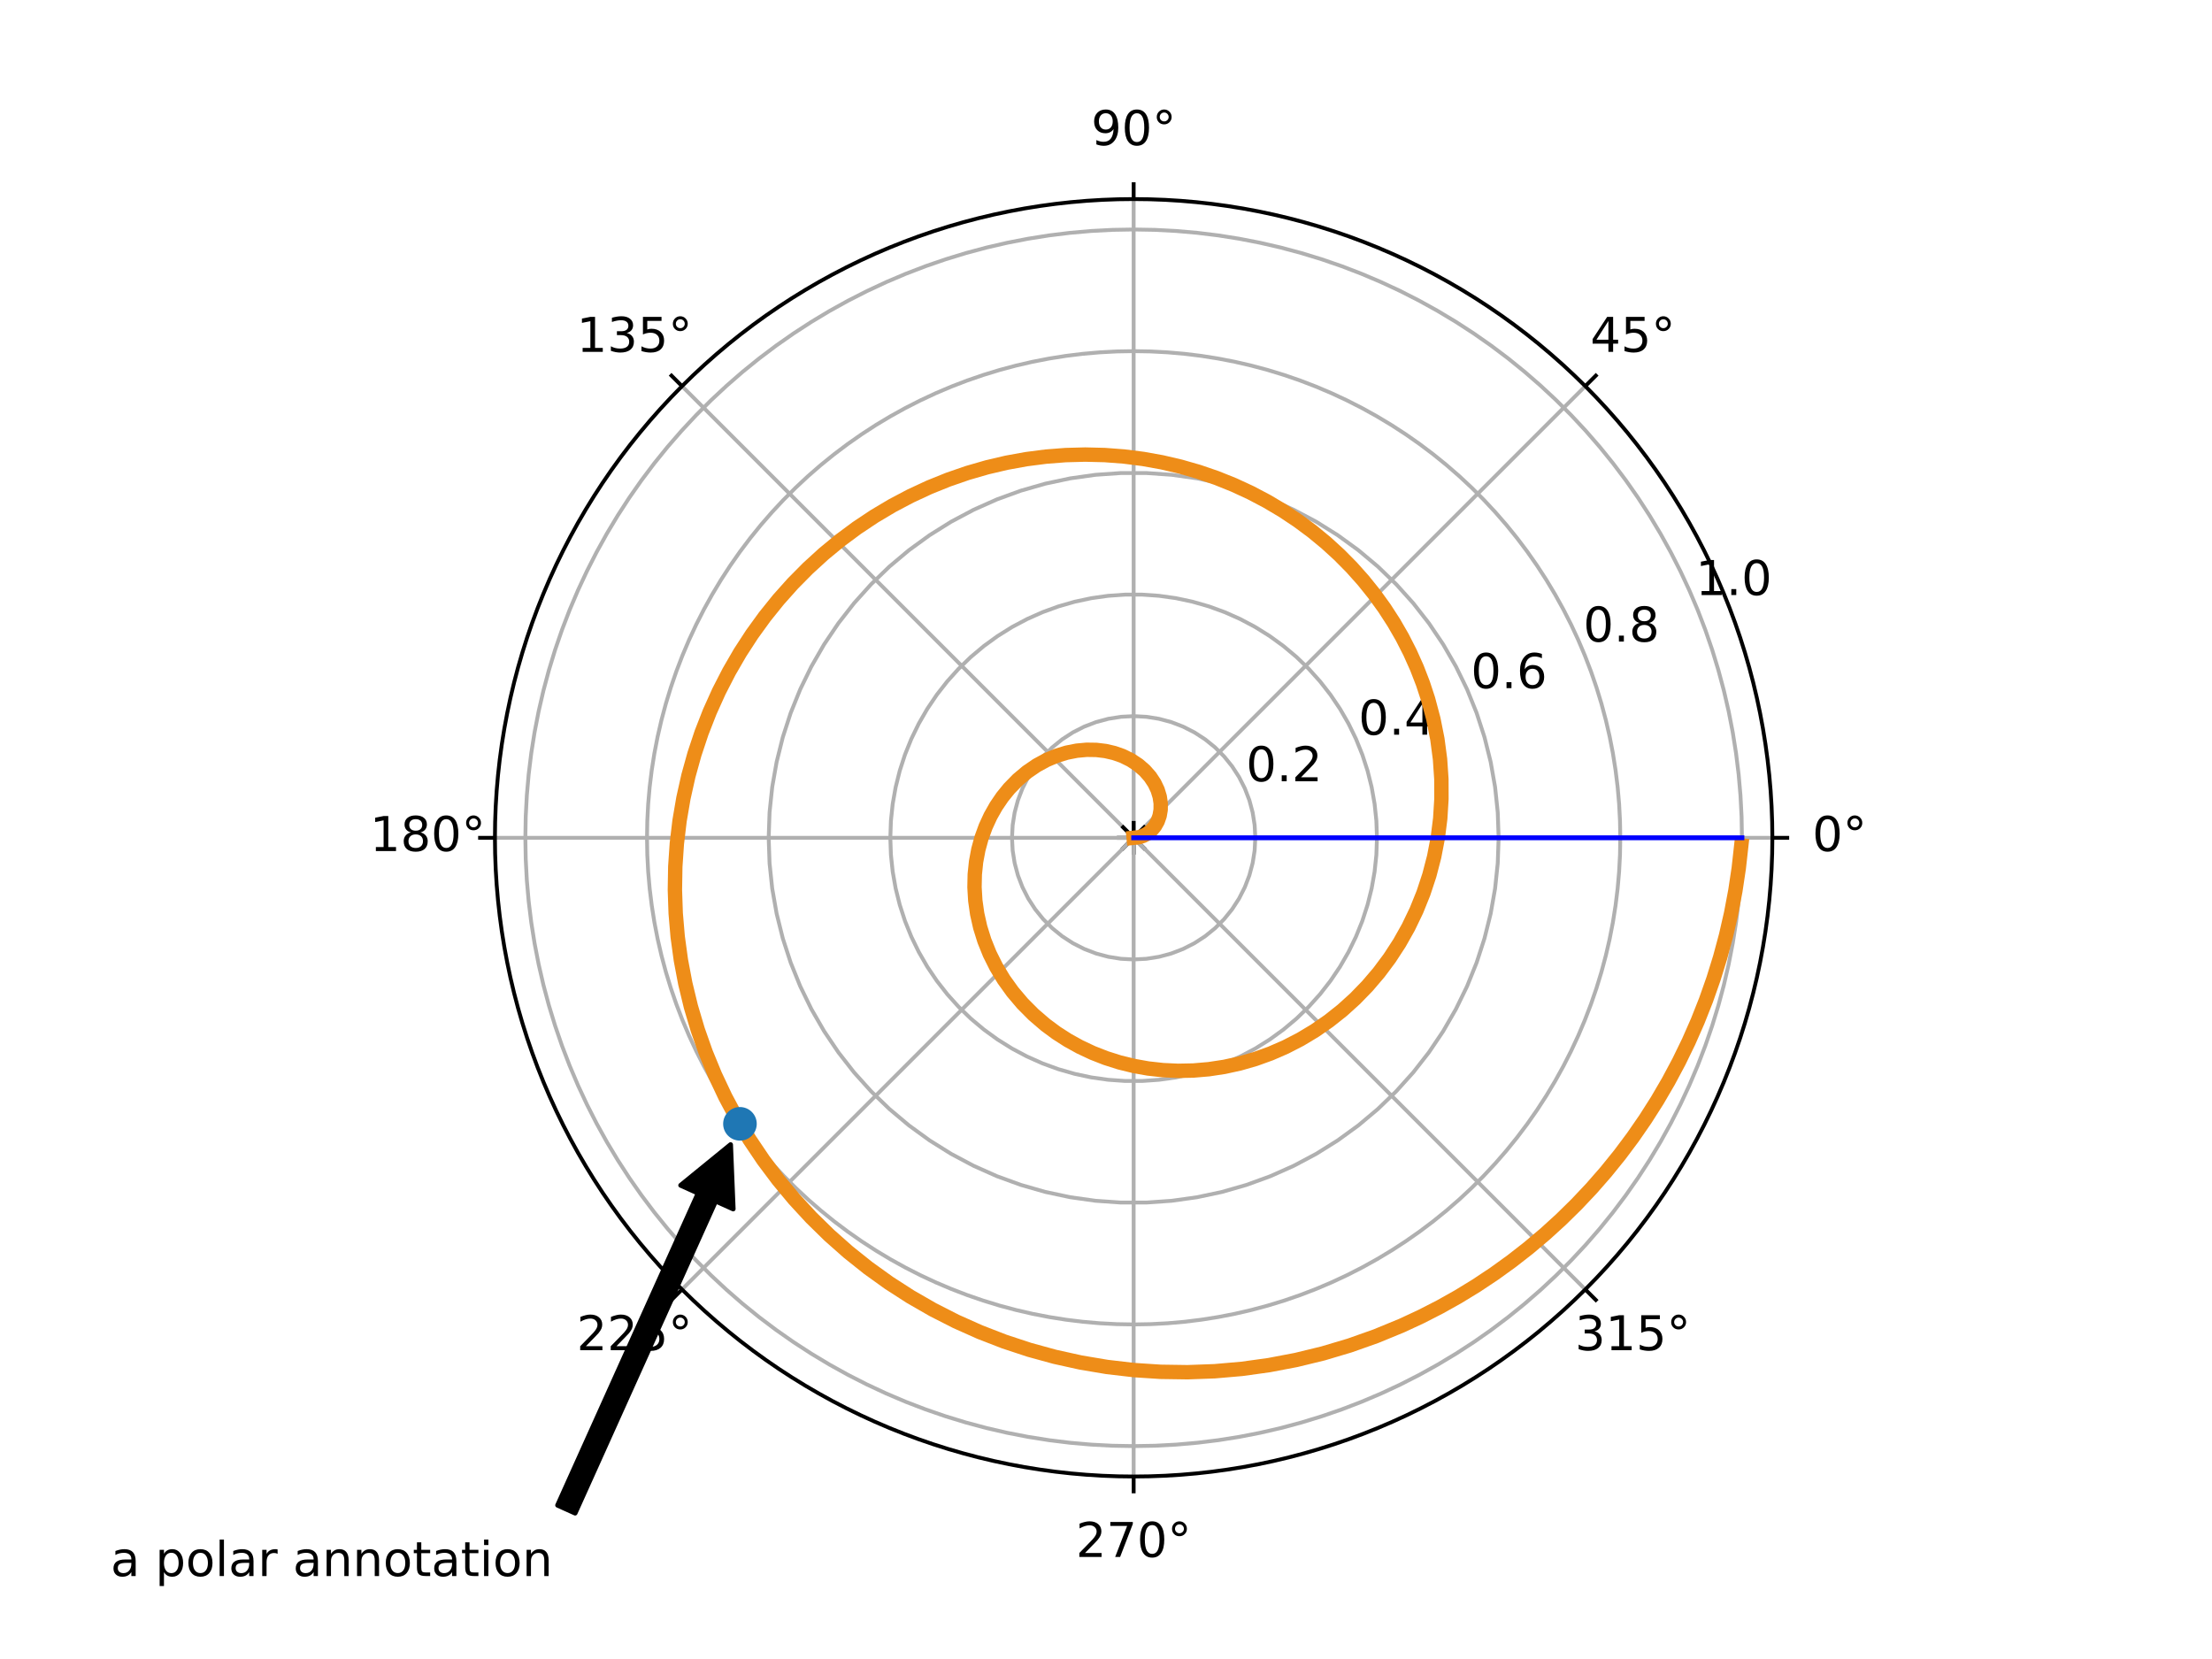 <svg xmlns="http://www.w3.org/2000/svg" xmlns:xlink="http://www.w3.org/1999/xlink" width="614.4" height="460.8" version="1.1" viewBox="0 0 460.8 345.6"><defs><style type="text/css">*{stroke-linecap:butt;stroke-linejoin:round}</style></defs><g id="figure_1"><g id="patch_1"><path d="M 0 345.6 L 460.8 345.6 L 460.8 0 L 0 0 z" style="fill:#fff"/></g><g id="axes_1"><g id="patch_2"><path d="M 369.216 174.528 C 369.216 157.055 365.774 139.752 359.088 123.61 C 352.401 107.467 342.6 92.798 330.245 80.443 C 317.89 68.088 303.221 58.287 287.078 51.6 C 270.936 44.914 253.633 41.472 236.16 41.472 C 218.687 41.472 201.384 44.914 185.242 51.6 C 169.099 58.287 154.43 68.088 142.075 80.443 C 129.72 92.798 119.919 107.467 113.232 123.61 C 106.546 139.752 103.104 157.055 103.104 174.528 C 103.104 192.001 106.546 209.304 113.232 225.446 C 119.919 241.589 129.72 256.258 142.075 268.613 C 154.43 280.968 169.099 290.769 185.242 297.456 C 201.384 304.142 218.687 307.584 236.16 307.584 C 253.633 307.584 270.936 304.142 287.078 297.456 C 303.221 290.769 317.89 280.968 330.245 268.613 C 342.6 256.258 352.401 241.589 359.088 225.446 C 365.774 209.304 369.216 192.001 369.216 174.528 M 236.16 174.528 C 236.16 174.528 236.16 174.528 236.16 174.528 C 236.16 174.528 236.16 174.528 236.16 174.528 C 236.16 174.528 236.16 174.528 236.16 174.528 C 236.16 174.528 236.16 174.528 236.16 174.528 C 236.16 174.528 236.16 174.528 236.16 174.528 C 236.16 174.528 236.16 174.528 236.16 174.528 C 236.16 174.528 236.16 174.528 236.16 174.528 C 236.16 174.528 236.16 174.528 236.16 174.528 C 236.16 174.528 236.16 174.528 236.16 174.528 C 236.16 174.528 236.16 174.528 236.16 174.528 C 236.16 174.528 236.16 174.528 236.16 174.528 C 236.16 174.528 236.16 174.528 236.16 174.528 C 236.16 174.528 236.16 174.528 236.16 174.528 C 236.16 174.528 236.16 174.528 236.16 174.528 C 236.16 174.528 236.16 174.528 236.16 174.528 C 236.16 174.528 236.16 174.528 236.16 174.528 M 369.216 174.528 z" style="fill:#fff"/></g><g id="matplotlib.axis_1"><g id="xtick_1"><g id="line2d_1"><path d="M 236.16 174.528 L 369.216 174.528" clip-path="url(#p0e412d2c1b)" style="fill:none;stroke:#b0b0b0;stroke-linecap:square;stroke-width:.8"/></g><g id="line2d_2"><defs><path id="m0030f0583e" d="M 0 0 L -3.5 0" style="stroke:#000;stroke-width:.8"/></defs><g><use style="stroke:#000;stroke-width:.8" x="236.16" y="174.528" xlink:href="#m0030f0583e"/></g></g><g id="line2d_3"><defs><path id="m9a1d18dddb" d="M 0 0 L 3.5 -0" style="stroke:#000;stroke-width:.8"/></defs><g><use style="stroke:#000;stroke-width:.8" x="369.216" y="174.528" xlink:href="#m9a1d18dddb"/></g></g><g id="text_1"><defs><path id="DejaVuSans-30" d="M 31.781 66.406 Q 24.172 66.406 20.328 58.906 Q 16.5 51.422 16.5 36.375 Q 16.5 21.391 20.328 13.891 Q 24.172 6.391 31.781 6.391 Q 39.453 6.391 43.281 13.891 Q 47.125 21.391 47.125 36.375 Q 47.125 51.422 43.281 58.906 Q 39.453 66.406 31.781 66.406 z M 31.781 74.219 Q 44.047 74.219 50.516 64.516 Q 56.984 54.828 56.984 36.375 Q 56.984 17.969 50.516 8.266 Q 44.047 -1.422 31.781 -1.422 Q 19.531 -1.422 13.062 8.266 Q 6.594 17.969 6.594 36.375 Q 6.594 54.828 13.062 64.516 Q 19.531 74.219 31.781 74.219 z"/><path id="DejaVuSans-b0" d="M 25 67.922 Q 21.094 67.922 18.406 65.203 Q 15.719 62.5 15.719 58.594 Q 15.719 54.734 18.406 52.078 Q 21.094 49.422 25 49.422 Q 28.906 49.422 31.594 52.078 Q 34.281 54.734 34.281 58.594 Q 34.281 62.453 31.562 65.188 Q 28.859 67.922 25 67.922 z M 25 74.219 Q 28.125 74.219 31 73.016 Q 33.891 71.828 35.984 69.578 Q 38.234 67.391 39.359 64.594 Q 40.484 61.812 40.484 58.594 Q 40.484 52.156 35.969 47.688 Q 31.453 43.219 24.906 43.219 Q 18.312 43.219 13.906 47.609 Q 9.516 52 9.516 58.594 Q 9.516 65.141 14 69.672 Q 18.5 74.219 25 74.219 z"/></defs><g transform="translate(377.535 177.287)scale(0.1 -0.1)"><use xlink:href="#DejaVuSans-30"/><use x="63.623" xlink:href="#DejaVuSans-b0"/></g></g></g><g id="xtick_2"><g id="line2d_4"><path d="M 236.16 174.528 L 330.245 80.443" clip-path="url(#p0e412d2c1b)" style="fill:none;stroke:#b0b0b0;stroke-linecap:square;stroke-width:.8"/></g><g id="line2d_5"><defs><path id="m5244534afa" d="M 0 0 L -2.475 2.475" style="stroke:#000;stroke-width:.8"/></defs><g><use style="stroke:#000;stroke-width:.8" x="236.16" y="174.528" xlink:href="#m5244534afa"/></g></g><g id="line2d_6"><defs><path id="m7437e5bcda" d="M 0 0 L 2.475 -2.475" style="stroke:#000;stroke-width:.8"/></defs><g><use style="stroke:#000;stroke-width:.8" x="330.245" y="80.443" xlink:href="#m7437e5bcda"/></g></g><g id="text_2"><defs><path id="DejaVuSans-34" d="M 37.797 64.312 L 12.891 25.391 L 37.797 25.391 z M 35.203 72.906 L 47.609 72.906 L 47.609 25.391 L 58.016 25.391 L 58.016 17.188 L 47.609 17.188 L 47.609 0 L 37.797 0 L 37.797 17.188 L 4.891 17.188 L 4.891 26.703 z"/><path id="DejaVuSans-35" d="M 10.797 72.906 L 49.516 72.906 L 49.516 64.594 L 19.828 64.594 L 19.828 46.734 Q 21.969 47.469 24.109 47.828 Q 26.266 48.188 28.422 48.188 Q 40.625 48.188 47.75 41.5 Q 54.891 34.812 54.891 23.391 Q 54.891 11.625 47.562 5.094 Q 40.234 -1.422 26.906 -1.422 Q 22.312 -1.422 17.547 -0.641 Q 12.797 0.141 7.719 1.703 L 7.719 11.625 Q 12.109 9.234 16.797 8.062 Q 21.484 6.891 26.703 6.891 Q 35.156 6.891 40.078 11.328 Q 45.016 15.766 45.016 23.391 Q 45.016 31 40.078 35.438 Q 35.156 39.891 26.703 39.891 Q 22.75 39.891 18.812 39.016 Q 14.891 38.141 10.797 36.281 z"/></defs><g transform="translate(331.282 73.303)scale(0.1 -0.1)"><use xlink:href="#DejaVuSans-34"/><use x="63.623" xlink:href="#DejaVuSans-35"/><use x="127.246" xlink:href="#DejaVuSans-b0"/></g></g></g><g id="xtick_3"><g id="line2d_7"><path d="M 236.16 174.528 L 236.16 41.472" clip-path="url(#p0e412d2c1b)" style="fill:none;stroke:#b0b0b0;stroke-linecap:square;stroke-width:.8"/></g><g id="line2d_8"><defs><path id="m671e9589c5" d="M 0 0 L 0 3.5" style="stroke:#000;stroke-width:.8"/></defs><g><use style="stroke:#000;stroke-width:.8" x="236.16" y="174.528" xlink:href="#m671e9589c5"/></g></g><g id="line2d_9"><defs><path id="m0279c3d324" d="M 0 0 L 0 -3.5" style="stroke:#000;stroke-width:.8"/></defs><g><use style="stroke:#000;stroke-width:.8" x="236.16" y="41.472" xlink:href="#m0279c3d324"/></g></g><g id="text_3"><defs><path id="DejaVuSans-39" d="M 10.984 1.516 L 10.984 10.5 Q 14.703 8.734 18.5 7.812 Q 22.312 6.891 25.984 6.891 Q 35.75 6.891 40.891 13.453 Q 46.047 20.016 46.781 33.406 Q 43.953 29.203 39.594 26.953 Q 35.25 24.703 29.984 24.703 Q 19.047 24.703 12.672 31.312 Q 6.297 37.938 6.297 49.422 Q 6.297 60.641 12.938 67.422 Q 19.578 74.219 30.609 74.219 Q 43.266 74.219 49.922 64.516 Q 56.594 54.828 56.594 36.375 Q 56.594 19.141 48.406 8.859 Q 40.234 -1.422 26.422 -1.422 Q 22.703 -1.422 18.891 -0.688 Q 15.094 0.047 10.984 1.516 z M 30.609 32.422 Q 37.25 32.422 41.125 36.953 Q 45.016 41.5 45.016 49.422 Q 45.016 57.281 41.125 61.844 Q 37.25 66.406 30.609 66.406 Q 23.969 66.406 20.094 61.844 Q 16.219 57.281 16.219 49.422 Q 16.219 41.5 20.094 36.953 Q 23.969 32.422 30.609 32.422 z"/></defs><g transform="translate(227.298 30.231)scale(0.1 -0.1)"><use xlink:href="#DejaVuSans-39"/><use x="63.623" xlink:href="#DejaVuSans-30"/><use x="127.246" xlink:href="#DejaVuSans-b0"/></g></g></g><g id="xtick_4"><g id="line2d_10"><path d="M 236.16 174.528 L 142.075 80.443" clip-path="url(#p0e412d2c1b)" style="fill:none;stroke:#b0b0b0;stroke-linecap:square;stroke-width:.8"/></g><g id="line2d_11"><defs><path id="mb59dfbe7fe" d="M 0 0 L 2.475 2.475" style="stroke:#000;stroke-width:.8"/></defs><g><use style="stroke:#000;stroke-width:.8" x="236.16" y="174.528" xlink:href="#mb59dfbe7fe"/></g></g><g id="line2d_12"><defs><path id="m273678430a" d="M 0 0 L -2.475 -2.475" style="stroke:#000;stroke-width:.8"/></defs><g><use style="stroke:#000;stroke-width:.8" x="142.075" y="80.443" xlink:href="#m273678430a"/></g></g><g id="text_4"><defs><path id="DejaVuSans-31" d="M 12.406 8.297 L 28.516 8.297 L 28.516 63.922 L 10.984 60.406 L 10.984 69.391 L 28.422 72.906 L 38.281 72.906 L 38.281 8.297 L 54.391 8.297 L 54.391 0 L 12.406 0 z"/><path id="DejaVuSans-33" d="M 40.578 39.312 Q 47.656 37.797 51.625 33 Q 55.609 28.219 55.609 21.188 Q 55.609 10.406 48.188 4.484 Q 40.766 -1.422 27.094 -1.422 Q 22.516 -1.422 17.656 -0.516 Q 12.797 0.391 7.625 2.203 L 7.625 11.719 Q 11.719 9.328 16.594 8.109 Q 21.484 6.891 26.812 6.891 Q 36.078 6.891 40.938 10.547 Q 45.797 14.203 45.797 21.188 Q 45.797 27.641 41.281 31.266 Q 36.766 34.906 28.719 34.906 L 20.219 34.906 L 20.219 43.016 L 29.109 43.016 Q 36.375 43.016 40.234 45.922 Q 44.094 48.828 44.094 54.297 Q 44.094 59.906 40.109 62.906 Q 36.141 65.922 28.719 65.922 Q 24.656 65.922 20.016 65.031 Q 15.375 64.156 9.812 62.312 L 9.812 71.094 Q 15.438 72.656 20.344 73.438 Q 25.25 74.219 29.594 74.219 Q 40.828 74.219 47.359 69.109 Q 53.906 64.016 53.906 55.328 Q 53.906 49.266 50.438 45.094 Q 46.969 40.922 40.578 39.312 z"/></defs><g transform="translate(120.132 73.303)scale(0.1 -0.1)"><use xlink:href="#DejaVuSans-31"/><use x="63.623" xlink:href="#DejaVuSans-33"/><use x="127.246" xlink:href="#DejaVuSans-35"/><use x="190.869" xlink:href="#DejaVuSans-b0"/></g></g></g><g id="xtick_5"><g id="line2d_13"><path d="M 236.16 174.528 L 103.104 174.528" clip-path="url(#p0e412d2c1b)" style="fill:none;stroke:#b0b0b0;stroke-linecap:square;stroke-width:.8"/></g><g id="line2d_14"><defs><path id="mb229424e9c" d="M 0 0 L 3.5 0" style="stroke:#000;stroke-width:.8"/></defs><g><use style="stroke:#000;stroke-width:.8" x="236.16" y="174.528" xlink:href="#mb229424e9c"/></g></g><g id="line2d_15"><defs><path id="m351af774cd" d="M 0 0 L -3.5 -0" style="stroke:#000;stroke-width:.8"/></defs><g><use style="stroke:#000;stroke-width:.8" x="103.104" y="174.528" xlink:href="#m351af774cd"/></g></g><g id="text_5"><defs><path id="DejaVuSans-38" d="M 31.781 34.625 Q 24.75 34.625 20.719 30.859 Q 16.703 27.094 16.703 20.516 Q 16.703 13.922 20.719 10.156 Q 24.75 6.391 31.781 6.391 Q 38.812 6.391 42.859 10.172 Q 46.922 13.969 46.922 20.516 Q 46.922 27.094 42.891 30.859 Q 38.875 34.625 31.781 34.625 z M 21.922 38.812 Q 15.578 40.375 12.031 44.719 Q 8.5 49.078 8.5 55.328 Q 8.5 64.062 14.719 69.141 Q 20.953 74.219 31.781 74.219 Q 42.672 74.219 48.875 69.141 Q 55.078 64.062 55.078 55.328 Q 55.078 49.078 51.531 44.719 Q 48 40.375 41.703 38.812 Q 48.828 37.156 52.797 32.312 Q 56.781 27.484 56.781 20.516 Q 56.781 9.906 50.312 4.234 Q 43.844 -1.422 31.781 -1.422 Q 19.734 -1.422 13.25 4.234 Q 6.781 9.906 6.781 20.516 Q 6.781 27.484 10.781 32.312 Q 14.797 37.156 21.922 38.812 z M 18.312 54.391 Q 18.312 48.734 21.844 45.562 Q 25.391 42.391 31.781 42.391 Q 38.141 42.391 41.719 45.562 Q 45.312 48.734 45.312 54.391 Q 45.312 60.062 41.719 63.234 Q 38.141 66.406 31.781 66.406 Q 25.391 66.406 21.844 63.234 Q 18.312 60.062 18.312 54.391 z"/></defs><g transform="translate(77.06 177.287)scale(0.1 -0.1)"><use xlink:href="#DejaVuSans-31"/><use x="63.623" xlink:href="#DejaVuSans-38"/><use x="127.246" xlink:href="#DejaVuSans-30"/><use x="190.869" xlink:href="#DejaVuSans-b0"/></g></g></g><g id="xtick_6"><g id="line2d_16"><path d="M 236.16 174.528 L 142.075 268.613" clip-path="url(#p0e412d2c1b)" style="fill:none;stroke:#b0b0b0;stroke-linecap:square;stroke-width:.8"/></g><g id="line2d_17"><g><use style="stroke:#000;stroke-width:.8" x="236.16" y="174.528" xlink:href="#m7437e5bcda"/></g></g><g id="line2d_18"><g><use style="stroke:#000;stroke-width:.8" x="142.075" y="268.613" xlink:href="#m5244534afa"/></g></g><g id="text_6"><defs><path id="DejaVuSans-32" d="M 19.188 8.297 L 53.609 8.297 L 53.609 0 L 7.328 0 L 7.328 8.297 Q 12.938 14.109 22.625 23.891 Q 32.328 33.688 34.812 36.531 Q 39.547 41.844 41.422 45.531 Q 43.312 49.219 43.312 52.781 Q 43.312 58.594 39.234 62.25 Q 35.156 65.922 28.609 65.922 Q 23.969 65.922 18.812 64.312 Q 13.672 62.703 7.812 59.422 L 7.812 69.391 Q 13.766 71.781 18.938 73 Q 24.125 74.219 28.422 74.219 Q 39.75 74.219 46.484 68.547 Q 53.219 62.891 53.219 53.422 Q 53.219 48.922 51.531 44.891 Q 49.859 40.875 45.406 35.406 Q 44.188 33.984 37.641 27.219 Q 31.109 20.453 19.188 8.297 z"/></defs><g transform="translate(120.132 281.272)scale(0.1 -0.1)"><use xlink:href="#DejaVuSans-32"/><use x="63.623" xlink:href="#DejaVuSans-32"/><use x="127.246" xlink:href="#DejaVuSans-35"/><use x="190.869" xlink:href="#DejaVuSans-b0"/></g></g></g><g id="xtick_7"><g id="line2d_19"><path d="M 236.16 174.528 L 236.16 307.584" clip-path="url(#p0e412d2c1b)" style="fill:none;stroke:#b0b0b0;stroke-linecap:square;stroke-width:.8"/></g><g id="line2d_20"><g><use style="stroke:#000;stroke-width:.8" x="236.16" y="174.528" xlink:href="#m0279c3d324"/></g></g><g id="line2d_21"><defs><path id="mce2a7ea4b5" d="M 0 0 L -0 3.5" style="stroke:#000;stroke-width:.8"/></defs><g><use style="stroke:#000;stroke-width:.8" x="236.16" y="307.584" xlink:href="#mce2a7ea4b5"/></g></g><g id="text_7"><defs><path id="DejaVuSans-37" d="M 8.203 72.906 L 55.078 72.906 L 55.078 68.703 L 28.609 0 L 18.312 0 L 43.219 64.594 L 8.203 64.594 z"/></defs><g transform="translate(224.116 324.343)scale(0.1 -0.1)"><use xlink:href="#DejaVuSans-32"/><use x="63.623" xlink:href="#DejaVuSans-37"/><use x="127.246" xlink:href="#DejaVuSans-30"/><use x="190.869" xlink:href="#DejaVuSans-b0"/></g></g></g><g id="xtick_8"><g id="line2d_22"><path d="M 236.16 174.528 L 330.245 268.613" clip-path="url(#p0e412d2c1b)" style="fill:none;stroke:#b0b0b0;stroke-linecap:square;stroke-width:.8"/></g><g id="line2d_23"><g><use style="stroke:#000;stroke-width:.8" x="236.16" y="174.528" xlink:href="#m273678430a"/></g></g><g id="line2d_24"><g><use style="stroke:#000;stroke-width:.8" x="330.245" y="268.613" xlink:href="#mb59dfbe7fe"/></g></g><g id="text_8"><g transform="translate(328.101 281.272)scale(0.1 -0.1)"><use xlink:href="#DejaVuSans-33"/><use x="63.623" xlink:href="#DejaVuSans-31"/><use x="127.246" xlink:href="#DejaVuSans-35"/><use x="190.869" xlink:href="#DejaVuSans-b0"/></g></g></g></g><g id="matplotlib.axis_2"><g id="ytick_1"><g id="line2d_25"><path d="M 261.504 174.528 L 261.365 171.879 L 260.95 169.259 L 260.264 166.696 L 259.313 164.22 L 258.109 161.856 L 256.664 159.631 L 254.994 157.57 L 253.118 155.694 L 251.057 154.024 L 248.832 152.579 L 246.468 151.375 L 243.992 150.424 L 241.429 149.738 L 238.809 149.323 L 236.16 149.184 L 233.511 149.323 L 230.891 149.738 L 228.328 150.424 L 225.852 151.375 L 223.488 152.579 L 221.263 154.024 L 219.202 155.694 L 217.326 157.57 L 215.656 159.631 L 214.211 161.856 L 213.007 164.22 L 212.056 166.696 L 211.37 169.259 L 210.955 171.879 L 210.816 174.528 L 210.955 177.177 L 211.37 179.797 L 212.056 182.36 L 213.007 184.836 L 214.211 187.2 L 215.656 189.425 L 217.326 191.486 L 219.202 193.362 L 221.263 195.032 L 223.488 196.477 L 225.852 197.681 L 228.328 198.632 L 230.891 199.318 L 233.511 199.733 L 236.16 199.872 L 238.809 199.733 L 241.429 199.318 L 243.992 198.632 L 246.468 197.681 L 248.832 196.477 L 251.057 195.032 L 253.118 193.362 L 254.994 191.486 L 256.664 189.425 L 258.109 187.2 L 259.313 184.836 L 260.264 182.36 L 260.95 179.797 L 261.365 177.177 L 261.504 174.528 L 261.504 174.528" clip-path="url(#p0e412d2c1b)" style="fill:none;stroke:#b0b0b0;stroke-linecap:square;stroke-width:.8"/></g><g id="text_9"><defs><path id="DejaVuSans-2e" d="M 10.688 12.406 L 21 12.406 L 21 0 L 10.688 0 z"/></defs><g transform="translate(259.575 162.75)scale(0.1 -0.1)"><use xlink:href="#DejaVuSans-30"/><use x="63.623" xlink:href="#DejaVuSans-2e"/><use x="95.41" xlink:href="#DejaVuSans-32"/></g></g></g><g id="ytick_2"><g id="line2d_26"><path d="M 286.848 174.528 L 286.725 170.992 L 286.355 167.474 L 285.74 163.989 L 284.884 160.556 L 283.791 157.192 L 282.466 153.911 L 280.915 150.731 L 279.146 147.667 L 277.167 144.734 L 274.989 141.946 L 272.622 139.317 L 270.077 136.859 L 267.367 134.585 L 264.504 132.506 L 261.504 130.631 L 258.38 128.97 L 255.148 127.531 L 251.823 126.321 L 248.423 125.346 L 244.962 124.61 L 241.458 124.118 L 237.929 123.871 L 234.391 123.871 L 230.862 124.118 L 227.358 124.61 L 223.897 125.346 L 220.497 126.321 L 217.172 127.531 L 213.94 128.97 L 210.816 130.631 L 207.816 132.506 L 204.953 134.585 L 202.243 136.859 L 199.698 139.317 L 197.331 141.946 L 195.153 144.734 L 193.174 147.667 L 191.405 150.731 L 189.854 153.911 L 188.529 157.192 L 187.436 160.556 L 186.58 163.989 L 185.965 167.474 L 185.595 170.992 L 185.472 174.528 L 185.595 178.064 L 185.965 181.582 L 186.58 185.067 L 187.436 188.5 L 188.529 191.864 L 189.854 195.145 L 191.405 198.325 L 193.174 201.389 L 195.153 204.322 L 197.331 207.11 L 199.698 209.739 L 202.243 212.197 L 204.953 214.471 L 207.816 216.55 L 210.816 218.425 L 213.94 220.086 L 217.172 221.525 L 220.497 222.735 L 223.897 223.71 L 227.358 224.446 L 230.862 224.938 L 234.391 225.185 L 237.929 225.185 L 241.458 224.938 L 244.962 224.446 L 248.423 223.71 L 251.823 222.735 L 255.148 221.525 L 258.38 220.086 L 261.504 218.425 L 264.504 216.55 L 267.367 214.471 L 270.077 212.197 L 272.622 209.739 L 274.989 207.11 L 277.167 204.322 L 279.146 201.389 L 280.915 198.325 L 282.466 195.145 L 283.791 191.864 L 284.884 188.5 L 285.74 185.067 L 286.355 181.582 L 286.725 178.064 L 286.848 174.528 L 286.848 174.528" clip-path="url(#p0e412d2c1b)" style="fill:none;stroke:#b0b0b0;stroke-linecap:square;stroke-width:.8"/></g><g id="text_10"><g transform="translate(282.99 153.051)scale(0.1 -0.1)"><use xlink:href="#DejaVuSans-30"/><use x="63.623" xlink:href="#DejaVuSans-2e"/><use x="95.41" xlink:href="#DejaVuSans-34"/></g></g></g><g id="ytick_3"><g id="line2d_27"><path d="M 312.192 174.528 L 312.007 169.224 L 311.452 163.946 L 310.531 158.72 L 309.247 153.571 L 307.607 148.524 L 305.619 143.603 L 303.292 138.833 L 300.639 134.237 L 297.671 129.838 L 294.404 125.656 L 290.853 121.712 L 287.035 118.025 L 282.97 114.614 L 278.677 111.495 L 274.176 108.682 L 269.49 106.191 L 264.642 104.032 L 259.655 102.217 L 254.554 100.754 L 249.363 99.651 L 244.108 98.913 L 238.813 98.542 L 233.507 98.542 L 228.212 98.913 L 222.957 99.651 L 217.766 100.754 L 212.665 102.217 L 207.678 104.032 L 202.83 106.191 L 198.144 108.682 L 193.643 111.495 L 189.35 114.614 L 185.285 118.025 L 181.467 121.712 L 177.916 125.656 L 174.649 129.838 L 171.681 134.237 L 169.028 138.833 L 166.701 143.603 L 164.713 148.524 L 163.073 153.571 L 161.789 158.72 L 160.868 163.946 L 160.313 169.224 L 160.128 174.528 L 160.313 179.832 L 160.868 185.11 L 161.789 190.336 L 163.073 195.485 L 164.713 200.532 L 166.701 205.453 L 169.028 210.223 L 171.681 214.819 L 174.649 219.218 L 177.916 223.4 L 181.467 227.344 L 185.285 231.031 L 189.35 234.442 L 193.643 237.561 L 198.144 240.374 L 202.83 242.865 L 207.678 245.024 L 212.665 246.839 L 217.766 248.302 L 222.957 249.405 L 228.212 250.143 L 233.507 250.514 L 238.813 250.514 L 244.108 250.143 L 249.363 249.405 L 254.554 248.302 L 259.655 246.839 L 264.642 245.024 L 269.49 242.865 L 274.176 240.374 L 278.677 237.561 L 282.97 234.442 L 287.035 231.031 L 290.853 227.344 L 294.404 223.4 L 297.671 219.218 L 300.639 214.819 L 303.292 210.223 L 305.619 205.453 L 307.607 200.532 L 309.247 195.485 L 310.531 190.336 L 311.452 185.11 L 312.007 179.832 L 312.192 174.528 L 312.192 174.528" clip-path="url(#p0e412d2c1b)" style="fill:none;stroke:#b0b0b0;stroke-linecap:square;stroke-width:.8"/></g><g id="text_11"><defs><path id="DejaVuSans-36" d="M 33.016 40.375 Q 26.375 40.375 22.484 35.828 Q 18.609 31.297 18.609 23.391 Q 18.609 15.531 22.484 10.953 Q 26.375 6.391 33.016 6.391 Q 39.656 6.391 43.531 10.953 Q 47.406 15.531 47.406 23.391 Q 47.406 31.297 43.531 35.828 Q 39.656 40.375 33.016 40.375 z M 52.594 71.297 L 52.594 62.312 Q 48.875 64.062 45.094 64.984 Q 41.312 65.922 37.594 65.922 Q 27.828 65.922 22.672 59.328 Q 17.531 52.734 16.797 39.406 Q 19.672 43.656 24.016 45.922 Q 28.375 48.188 33.594 48.188 Q 44.578 48.188 50.953 41.516 Q 57.328 34.859 57.328 23.391 Q 57.328 12.156 50.688 5.359 Q 44.047 -1.422 33.016 -1.422 Q 20.359 -1.422 13.672 8.266 Q 6.984 17.969 6.984 36.375 Q 6.984 53.656 15.188 63.938 Q 23.391 74.219 37.203 74.219 Q 40.922 74.219 44.703 73.484 Q 48.484 72.75 52.594 71.297 z"/></defs><g transform="translate(306.404 143.352)scale(0.1 -0.1)"><use xlink:href="#DejaVuSans-30"/><use x="63.623" xlink:href="#DejaVuSans-2e"/><use x="95.41" xlink:href="#DejaVuSans-36"/></g></g></g><g id="ytick_4"><g id="line2d_28"><path d="M 337.536 174.528 L 337.474 170.99 L 337.289 167.456 L 336.981 163.931 L 336.549 160.419 L 335.996 156.924 L 335.321 153.451 L 334.525 150.003 L 333.609 146.585 L 332.574 143.201 L 331.422 139.855 L 330.154 136.552 L 328.772 133.295 L 327.276 130.088 L 325.67 126.935 L 323.954 123.84 L 322.132 120.807 L 320.205 117.839 L 318.175 114.941 L 316.045 112.115 L 313.819 109.365 L 311.497 106.694 L 309.084 104.106 L 306.582 101.604 L 303.994 99.191 L 301.323 96.869 L 298.573 94.643 L 295.747 92.513 L 292.849 90.483 L 289.881 88.556 L 286.848 86.734 L 283.753 85.018 L 280.6 83.412 L 277.393 81.916 L 274.136 80.534 L 270.833 79.266 L 267.487 78.114 L 264.103 77.079 L 260.685 76.163 L 257.237 75.367 L 253.764 74.692 L 250.269 74.139 L 246.757 73.707 L 243.232 73.399 L 239.698 73.214 L 236.16 73.152 L 232.622 73.214 L 229.088 73.399 L 225.563 73.707 L 222.051 74.139 L 218.556 74.692 L 215.083 75.367 L 211.635 76.163 L 208.217 77.079 L 204.833 78.114 L 201.487 79.266 L 198.184 80.534 L 194.927 81.916 L 191.72 83.412 L 188.567 85.018 L 185.472 86.734 L 182.439 88.556 L 179.471 90.483 L 176.573 92.513 L 173.747 94.643 L 170.997 96.869 L 168.326 99.191 L 165.738 101.604 L 163.236 104.106 L 160.823 106.694 L 158.501 109.365 L 156.275 112.115 L 154.145 114.941 L 152.115 117.839 L 150.188 120.807 L 148.366 123.84 L 146.65 126.935 L 145.044 130.088 L 143.548 133.295 L 142.166 136.552 L 140.898 139.855 L 139.746 143.201 L 138.711 146.585 L 137.795 150.003 L 136.999 153.451 L 136.324 156.924 L 135.771 160.419 L 135.339 163.931 L 135.031 167.456 L 134.846 170.99 L 134.784 174.528 L 134.846 178.066 L 135.031 181.6 L 135.339 185.125 L 135.771 188.637 L 136.324 192.132 L 136.999 195.605 L 137.795 199.053 L 138.711 202.471 L 139.746 205.855 L 140.898 209.201 L 142.166 212.504 L 143.548 215.761 L 145.044 218.968 L 146.65 222.121 L 148.366 225.216 L 150.188 228.249 L 152.115 231.217 L 154.145 234.115 L 156.275 236.941 L 158.501 239.691 L 160.823 242.362 L 163.236 244.95 L 165.738 247.452 L 168.326 249.865 L 170.997 252.187 L 173.747 254.413 L 176.573 256.543 L 179.471 258.573 L 182.439 260.5 L 185.472 262.322 L 188.567 264.038 L 191.72 265.644 L 194.927 267.14 L 198.184 268.522 L 201.487 269.79 L 204.833 270.942 L 208.217 271.977 L 211.635 272.893 L 215.083 273.689 L 218.556 274.364 L 222.051 274.917 L 225.563 275.349 L 229.088 275.657 L 232.622 275.842 L 236.16 275.904 L 239.698 275.842 L 243.232 275.657 L 246.757 275.349 L 250.269 274.917 L 253.764 274.364 L 257.237 273.689 L 260.685 272.893 L 264.103 271.977 L 267.487 270.942 L 270.833 269.79 L 274.136 268.522 L 277.393 267.14 L 280.6 265.644 L 283.753 264.038 L 286.848 262.322 L 289.881 260.5 L 292.849 258.573 L 295.747 256.543 L 298.573 254.413 L 301.323 252.187 L 303.994 249.865 L 306.582 247.452 L 309.084 244.95 L 311.497 242.362 L 313.819 239.691 L 316.045 236.941 L 318.175 234.115 L 320.205 231.217 L 322.132 228.249 L 323.954 225.216 L 325.67 222.121 L 327.276 218.968 L 328.772 215.761 L 330.154 212.504 L 331.422 209.201 L 332.574 205.855 L 333.609 202.471 L 334.525 199.053 L 335.321 195.605 L 335.996 192.132 L 336.549 188.637 L 336.981 185.125 L 337.289 181.6 L 337.474 178.066 L 337.536 174.528 L 337.536 174.528" clip-path="url(#p0e412d2c1b)" style="fill:none;stroke:#b0b0b0;stroke-linecap:square;stroke-width:.8"/></g><g id="text_12"><g transform="translate(329.819 133.653)scale(0.1 -0.1)"><use xlink:href="#DejaVuSans-30"/><use x="63.623" xlink:href="#DejaVuSans-2e"/><use x="95.41" xlink:href="#DejaVuSans-38"/></g></g></g><g id="ytick_5"><g id="line2d_29"><path d="M 362.88 174.528 L 362.803 170.106 L 362.571 165.688 L 362.186 161.282 L 361.647 156.892 L 360.955 152.523 L 360.111 148.181 L 359.116 143.872 L 357.971 139.599 L 356.678 135.369 L 355.238 131.187 L 353.653 127.058 L 351.924 122.986 L 350.055 118.978 L 348.047 115.037 L 345.903 111.168 L 343.625 107.377 L 341.216 103.667 L 338.679 100.044 L 336.017 96.511 L 333.233 93.074 L 330.331 89.736 L 327.315 86.501 L 324.187 83.373 L 320.952 80.357 L 317.614 77.455 L 314.177 74.671 L 310.644 72.009 L 307.021 69.472 L 303.311 67.063 L 299.52 64.785 L 295.651 62.641 L 291.71 60.633 L 287.702 58.764 L 283.63 57.035 L 279.501 55.45 L 275.319 54.01 L 271.089 52.717 L 266.816 51.572 L 262.507 50.577 L 258.165 49.733 L 253.796 49.041 L 249.406 48.502 L 245 48.117 L 240.582 47.885 L 236.16 47.808 L 231.738 47.885 L 227.32 48.117 L 222.914 48.502 L 218.524 49.041 L 214.155 49.733 L 209.813 50.577 L 205.504 51.572 L 201.231 52.717 L 197.001 54.01 L 192.819 55.45 L 188.69 57.035 L 184.618 58.764 L 180.61 60.633 L 176.669 62.641 L 172.8 64.785 L 169.009 67.063 L 165.299 69.472 L 161.676 72.009 L 158.143 74.671 L 154.706 77.455 L 151.368 80.357 L 148.133 83.373 L 145.005 86.501 L 141.989 89.736 L 139.087 93.074 L 136.303 96.511 L 133.641 100.044 L 131.104 103.667 L 128.695 107.377 L 126.417 111.168 L 124.273 115.037 L 122.265 118.978 L 120.396 122.986 L 118.667 127.058 L 117.082 131.187 L 115.642 135.369 L 114.349 139.599 L 113.204 143.872 L 112.209 148.181 L 111.365 152.523 L 110.673 156.892 L 110.134 161.282 L 109.749 165.688 L 109.517 170.106 L 109.44 174.528 L 109.517 178.95 L 109.749 183.368 L 110.134 187.774 L 110.673 192.164 L 111.365 196.533 L 112.209 200.875 L 113.204 205.184 L 114.349 209.457 L 115.642 213.687 L 117.082 217.869 L 118.667 221.998 L 120.396 226.07 L 122.265 230.078 L 124.273 234.019 L 126.417 237.888 L 128.695 241.679 L 131.104 245.389 L 133.641 249.012 L 136.303 252.545 L 139.087 255.982 L 141.989 259.32 L 145.005 262.555 L 148.133 265.683 L 151.368 268.699 L 154.706 271.601 L 158.143 274.385 L 161.676 277.047 L 165.299 279.584 L 169.009 281.993 L 172.8 284.271 L 176.669 286.415 L 180.61 288.423 L 184.618 290.292 L 188.69 292.021 L 192.819 293.606 L 197.001 295.046 L 201.231 296.339 L 205.504 297.484 L 209.813 298.479 L 214.155 299.323 L 218.524 300.015 L 222.914 300.554 L 227.32 300.939 L 231.738 301.171 L 236.16 301.248 L 240.582 301.171 L 245 300.939 L 249.406 300.554 L 253.796 300.015 L 258.165 299.323 L 262.507 298.479 L 266.816 297.484 L 271.089 296.339 L 275.319 295.046 L 279.501 293.606 L 283.63 292.021 L 287.702 290.292 L 291.71 288.423 L 295.651 286.415 L 299.52 284.271 L 303.311 281.993 L 307.021 279.584 L 310.644 277.047 L 314.177 274.385 L 317.614 271.601 L 320.952 268.699 L 324.187 265.683 L 327.315 262.555 L 330.331 259.32 L 333.233 255.982 L 336.017 252.545 L 338.679 249.012 L 341.216 245.389 L 343.625 241.679 L 345.903 237.888 L 348.047 234.019 L 350.055 230.078 L 351.924 226.07 L 353.653 221.998 L 355.238 217.869 L 356.678 213.687 L 357.971 209.457 L 359.116 205.184 L 360.111 200.875 L 360.955 196.533 L 361.647 192.164 L 362.186 187.774 L 362.571 183.368 L 362.803 178.95 L 362.88 174.528 L 362.88 174.528" clip-path="url(#p0e412d2c1b)" style="fill:none;stroke:#b0b0b0;stroke-linecap:square;stroke-width:.8"/></g><g id="text_13"><g transform="translate(353.234 123.955)scale(0.1 -0.1)"><use xlink:href="#DejaVuSans-31"/><use x="63.623" xlink:href="#DejaVuSans-2e"/><use x="95.41" xlink:href="#DejaVuSans-30"/></g></g></g></g><g id="line2d_30"><path d="M 236.16 174.528 L 237.169 174.426 L 238.147 174.123 L 239.064 173.625 L 239.892 172.941 L 240.602 172.086 L 241.169 171.078 L 241.571 169.936 L 241.786 168.686 L 241.797 167.354 L 241.592 165.969 L 241.16 164.56 L 240.496 163.162 L 239.598 161.805 L 238.468 160.524 L 237.115 159.352 L 235.549 158.319 L 233.785 157.458 L 232.096 156.869 L 230.286 156.45 L 228.374 156.22 L 226.378 156.192 L 224.32 156.38 L 222.223 156.792 L 220.112 157.439 L 218.011 158.324 L 215.947 159.45 L 213.945 160.819 L 212.034 162.426 L 210.239 164.265 L 208.814 166.021 L 207.51 167.935 L 206.343 169.997 L 205.328 172.199 L 204.48 174.528 L 203.812 176.972 L 203.336 179.516 L 203.064 182.144 L 203.006 184.842 L 203.17 187.59 L 203.564 190.37 L 204.193 193.163 L 205.061 195.95 L 206.171 198.708 L 207.524 201.419 L 209.117 204.061 L 210.949 206.612 L 213.014 209.051 L 215.306 211.358 L 217.815 213.512 L 220.066 215.176 L 222.454 216.709 L 224.973 218.1 L 227.612 219.339 L 230.363 220.416 L 233.216 221.322 L 236.16 222.048 L 239.184 222.587 L 242.275 222.93 L 245.421 223.073 L 248.608 223.01 L 251.823 222.735 L 255.053 222.246 L 258.281 221.538 L 261.495 220.612 L 264.678 219.465 L 267.816 218.098 L 270.893 216.513 L 273.894 214.711 L 276.805 212.696 L 279.61 210.473 L 282.293 208.046 L 284.842 205.422 L 287.241 202.61 L 289.477 199.617 L 291.536 196.453 L 293.406 193.128 L 295.075 189.655 L 296.531 186.044 L 297.763 182.31 L 298.763 178.467 L 299.52 174.528 L 300.027 170.51 L 300.278 166.428 L 300.265 162.299 L 299.984 158.141 L 299.432 153.97 L 298.605 149.804 L 297.503 145.662 L 296.422 142.378 L 295.166 139.13 L 293.733 135.928 L 292.128 132.781 L 290.35 129.698 L 288.403 126.69 L 286.289 123.765 L 284.013 120.932 L 281.578 118.201 L 278.988 115.58 L 276.249 113.078 L 273.367 110.703 L 270.346 108.464 L 267.193 106.369 L 263.916 104.424 L 260.521 102.638 L 257.017 101.017 L 253.411 99.568 L 249.711 98.297 L 245.928 97.21 L 242.069 96.311 L 238.144 95.606 L 234.163 95.1 L 230.137 94.795 L 226.075 94.695 L 221.988 94.804 L 217.886 95.123 L 213.781 95.653 L 209.684 96.397 L 205.605 97.355 L 201.556 98.526 L 197.548 99.911 L 193.593 101.507 L 189.701 103.314 L 185.883 105.328 L 182.152 107.547 L 178.517 109.967 L 174.99 112.584 L 171.581 115.393 L 168.301 118.39 L 165.159 121.567 L 162.167 124.919 L 159.333 128.439 L 156.667 132.119 L 154.178 135.95 L 151.875 139.926 L 149.765 144.036 L 147.856 148.27 L 146.155 152.621 L 144.671 157.075 L 143.407 161.624 L 142.371 166.257 L 141.567 170.96 L 141.001 175.724 L 140.675 180.535 L 140.594 185.383 L 140.76 190.253 L 141.175 195.134 L 141.841 200.013 L 142.759 204.876 L 143.928 209.711 L 145.348 214.505 L 147.018 219.245 L 148.937 223.917 L 151.1 228.508 L 153.506 233.007 L 156.15 237.399 L 159.028 241.672 L 162.134 245.815 L 165.462 249.814 L 169.006 253.657 L 172.759 257.334 L 176.712 260.832 L 180.857 264.141 L 185.185 267.251 L 189.687 270.151 L 194.352 272.832 L 199.169 275.284 L 204.127 277.499 L 209.216 279.47 L 214.421 281.188 L 219.731 282.646 L 225.134 283.84 L 230.614 284.762 L 236.16 285.408 L 241.757 285.774 L 247.39 285.857 L 253.045 285.653 L 258.709 285.161 L 264.365 284.379 L 269.999 283.307 L 275.597 281.946 L 281.143 280.295 L 286.621 278.357 L 292.019 276.135 L 296.004 274.283 L 299.929 272.275 L 303.788 270.113 L 307.573 267.798 L 311.28 265.333 L 314.902 262.72 L 318.434 259.964 L 321.87 257.066 L 325.203 254.03 L 328.429 250.86 L 331.543 247.559 L 334.538 244.132 L 337.41 240.582 L 340.153 236.915 L 342.764 233.134 L 345.237 229.245 L 347.567 225.252 L 349.752 221.162 L 351.786 216.978 L 353.665 212.708 L 355.386 208.356 L 356.946 203.928 L 358.341 199.43 L 359.567 194.869 L 360.624 190.251 L 361.506 185.583 L 362.214 180.869 L 362.743 176.119 L 362.743 176.119" clip-path="url(#p0e412d2c1b)" style="fill:none;stroke:#ee8d18;stroke-linecap:square;stroke-width:3"/></g><g id="line2d_31"><path d="M 236.16 174.528 L 362.88 174.528" clip-path="url(#p0e412d2c1b)" style="fill:none;stroke:#00f;stroke-linecap:square"/></g><g id="line2d_32"><defs><path id="m54a9216021" d="M 0 3 C 0.796 3 1.559 2.684 2.121 2.121 C 2.684 1.559 3 0.796 3 0 C 3 -0.796 2.684 -1.559 2.121 -2.121 C 1.559 -2.684 0.796 -3 0 -3 C -0.796 -3 -1.559 -2.684 -2.121 -2.121 C -2.684 -1.559 -3 -0.796 -3 0 C -3 0.796 -2.684 1.559 -2.121 2.121 C -1.559 2.684 -0.796 3 0 3 z" style="stroke:#1f77b4"/></defs><g clip-path="url(#p0e412d2c1b)"><use style="fill:#1f77b4;stroke:#1f77b4" x="154.145" y="234.115" xlink:href="#m54a9216021"/></g></g><g id="patch_3"><path d="M 369.216 174.528 C 369.216 157.055 365.774 139.752 359.088 123.61 C 352.401 107.467 342.6 92.798 330.245 80.443 C 317.89 68.088 303.221 58.287 287.078 51.6 C 270.936 44.914 253.633 41.472 236.16 41.472 C 218.687 41.472 201.384 44.914 185.242 51.6 C 169.099 58.287 154.43 68.088 142.075 80.443 C 129.72 92.798 119.919 107.467 113.232 123.61 C 106.546 139.752 103.104 157.055 103.104 174.528 C 103.104 192.001 106.546 209.304 113.232 225.446 C 119.919 241.589 129.72 256.258 142.075 268.613 C 154.43 280.968 169.099 290.769 185.242 297.456 C 201.384 304.142 218.687 307.584 236.16 307.584 C 253.633 307.584 270.936 304.142 287.078 297.456 C 303.221 290.769 317.89 280.968 330.245 268.613 C 342.6 256.258 352.401 241.589 359.088 225.446 C 365.774 209.304 369.216 192.001 369.216 174.528" style="fill:none;stroke:#000;stroke-linecap:square;stroke-linejoin:miter;stroke-width:.8"/></g><g id="patch_4"><path d="M 116.162 313.569 Q 130.802 281.067 145.443 248.565 L 141.796 246.922 Q 146.996 242.683 152.195 238.444 Q 152.466 245.147 152.737 251.85 L 149.09 250.207 Q 134.449 282.71 119.809 315.212 L 116.162 313.569 z" style="stroke:#000;stroke-linecap:round"/></g><g id="text_14"><defs><path id="DejaVuSans-61" d="M 34.281 27.484 Q 23.391 27.484 19.188 25 Q 14.984 22.516 14.984 16.5 Q 14.984 11.719 18.141 8.906 Q 21.297 6.109 26.703 6.109 Q 34.188 6.109 38.703 11.406 Q 43.219 16.703 43.219 25.484 L 43.219 27.484 z M 52.203 31.203 L 52.203 0 L 43.219 0 L 43.219 8.297 Q 40.141 3.328 35.547 0.953 Q 30.953 -1.422 24.312 -1.422 Q 15.922 -1.422 10.953 3.297 Q 6 8.016 6 15.922 Q 6 25.141 12.172 29.828 Q 18.359 34.516 30.609 34.516 L 43.219 34.516 L 43.219 35.406 Q 43.219 41.609 39.141 45 Q 35.062 48.391 27.688 48.391 Q 23 48.391 18.547 47.266 Q 14.109 46.141 10.016 43.891 L 10.016 52.203 Q 14.938 54.109 19.578 55.047 Q 24.219 56 28.609 56 Q 40.484 56 46.344 49.844 Q 52.203 43.703 52.203 31.203 z"/><path id="DejaVuSans-20"/><path id="DejaVuSans-70" d="M 18.109 8.203 L 18.109 -20.797 L 9.078 -20.797 L 9.078 54.688 L 18.109 54.688 L 18.109 46.391 Q 20.953 51.266 25.266 53.625 Q 29.594 56 35.594 56 Q 45.562 56 51.781 48.094 Q 58.016 40.188 58.016 27.297 Q 58.016 14.406 51.781 6.484 Q 45.562 -1.422 35.594 -1.422 Q 29.594 -1.422 25.266 0.953 Q 20.953 3.328 18.109 8.203 z M 48.688 27.297 Q 48.688 37.203 44.609 42.844 Q 40.531 48.484 33.406 48.484 Q 26.266 48.484 22.188 42.844 Q 18.109 37.203 18.109 27.297 Q 18.109 17.391 22.188 11.75 Q 26.266 6.109 33.406 6.109 Q 40.531 6.109 44.609 11.75 Q 48.688 17.391 48.688 27.297 z"/><path id="DejaVuSans-6f" d="M 30.609 48.391 Q 23.391 48.391 19.188 42.75 Q 14.984 37.109 14.984 27.297 Q 14.984 17.484 19.156 11.844 Q 23.344 6.203 30.609 6.203 Q 37.797 6.203 41.984 11.859 Q 46.188 17.531 46.188 27.297 Q 46.188 37.016 41.984 42.703 Q 37.797 48.391 30.609 48.391 z M 30.609 56 Q 42.328 56 49.016 48.375 Q 55.719 40.766 55.719 27.297 Q 55.719 13.875 49.016 6.219 Q 42.328 -1.422 30.609 -1.422 Q 18.844 -1.422 12.172 6.219 Q 5.516 13.875 5.516 27.297 Q 5.516 40.766 12.172 48.375 Q 18.844 56 30.609 56 z"/><path id="DejaVuSans-6c" d="M 9.422 75.984 L 18.406 75.984 L 18.406 0 L 9.422 0 z"/><path id="DejaVuSans-72" d="M 41.109 46.297 Q 39.594 47.172 37.812 47.578 Q 36.031 48 33.891 48 Q 26.266 48 22.188 43.047 Q 18.109 38.094 18.109 28.812 L 18.109 0 L 9.078 0 L 9.078 54.688 L 18.109 54.688 L 18.109 46.188 Q 20.953 51.172 25.484 53.578 Q 30.031 56 36.531 56 Q 37.453 56 38.578 55.875 Q 39.703 55.766 41.062 55.516 z"/><path id="DejaVuSans-6e" d="M 54.891 33.016 L 54.891 0 L 45.906 0 L 45.906 32.719 Q 45.906 40.484 42.875 44.328 Q 39.844 48.188 33.797 48.188 Q 26.516 48.188 22.312 43.547 Q 18.109 38.922 18.109 30.906 L 18.109 0 L 9.078 0 L 9.078 54.688 L 18.109 54.688 L 18.109 46.188 Q 21.344 51.125 25.703 53.562 Q 30.078 56 35.797 56 Q 45.219 56 50.047 50.172 Q 54.891 44.344 54.891 33.016 z"/><path id="DejaVuSans-74" d="M 18.312 70.219 L 18.312 54.688 L 36.812 54.688 L 36.812 47.703 L 18.312 47.703 L 18.312 18.016 Q 18.312 11.328 20.141 9.422 Q 21.969 7.516 27.594 7.516 L 36.812 7.516 L 36.812 0 L 27.594 0 Q 17.188 0 13.234 3.875 Q 9.281 7.766 9.281 18.016 L 9.281 47.703 L 2.688 47.703 L 2.688 54.688 L 9.281 54.688 L 9.281 70.219 z"/><path id="DejaVuSans-69" d="M 9.422 54.688 L 18.406 54.688 L 18.406 0 L 9.422 0 z M 9.422 75.984 L 18.406 75.984 L 18.406 64.594 L 9.422 64.594 z"/></defs><g transform="translate(23.04 328.32)scale(0.1 -0.1)"><use xlink:href="#DejaVuSans-61"/><use x="61.279" xlink:href="#DejaVuSans-20"/><use x="93.066" xlink:href="#DejaVuSans-70"/><use x="156.543" xlink:href="#DejaVuSans-6f"/><use x="217.725" xlink:href="#DejaVuSans-6c"/><use x="245.508" xlink:href="#DejaVuSans-61"/><use x="306.787" xlink:href="#DejaVuSans-72"/><use x="347.9" xlink:href="#DejaVuSans-20"/><use x="379.688" xlink:href="#DejaVuSans-61"/><use x="440.967" xlink:href="#DejaVuSans-6e"/><use x="504.346" xlink:href="#DejaVuSans-6e"/><use x="567.725" xlink:href="#DejaVuSans-6f"/><use x="628.906" xlink:href="#DejaVuSans-74"/><use x="668.115" xlink:href="#DejaVuSans-61"/><use x="729.395" xlink:href="#DejaVuSans-74"/><use x="768.604" xlink:href="#DejaVuSans-69"/><use x="796.387" xlink:href="#DejaVuSans-6f"/><use x="857.568" xlink:href="#DejaVuSans-6e"/></g></g></g></g><defs><clipPath id="p0e412d2c1b"><path d="M 369.216 174.528 C 369.216 157.055 365.774 139.752 359.088 123.61 C 352.401 107.467 342.6 92.798 330.245 80.443 C 317.89 68.088 303.221 58.287 287.078 51.6 C 270.936 44.914 253.633 41.472 236.16 41.472 C 218.687 41.472 201.384 44.914 185.242 51.6 C 169.099 58.287 154.43 68.088 142.075 80.443 C 129.72 92.798 119.919 107.467 113.232 123.61 C 106.546 139.752 103.104 157.055 103.104 174.528 C 103.104 192.001 106.546 209.304 113.232 225.446 C 119.919 241.589 129.72 256.258 142.075 268.613 C 154.43 280.968 169.099 290.769 185.242 297.456 C 201.384 304.142 218.687 307.584 236.16 307.584 C 253.633 307.584 270.936 304.142 287.078 297.456 C 303.221 290.769 317.89 280.968 330.245 268.613 C 342.6 256.258 352.401 241.589 359.088 225.446 C 365.774 209.304 369.216 192.001 369.216 174.528 M 236.16 174.528 C 236.16 174.528 236.16 174.528 236.16 174.528 C 236.16 174.528 236.16 174.528 236.16 174.528 C 236.16 174.528 236.16 174.528 236.16 174.528 C 236.16 174.528 236.16 174.528 236.16 174.528 C 236.16 174.528 236.16 174.528 236.16 174.528 C 236.16 174.528 236.16 174.528 236.16 174.528 C 236.16 174.528 236.16 174.528 236.16 174.528 C 236.16 174.528 236.16 174.528 236.16 174.528 C 236.16 174.528 236.16 174.528 236.16 174.528 C 236.16 174.528 236.16 174.528 236.16 174.528 C 236.16 174.528 236.16 174.528 236.16 174.528 C 236.16 174.528 236.16 174.528 236.16 174.528 C 236.16 174.528 236.16 174.528 236.16 174.528 C 236.16 174.528 236.16 174.528 236.16 174.528 C 236.16 174.528 236.16 174.528 236.16 174.528 C 236.16 174.528 236.16 174.528 236.16 174.528 M 369.216 174.528 z"/></clipPath></defs></svg>